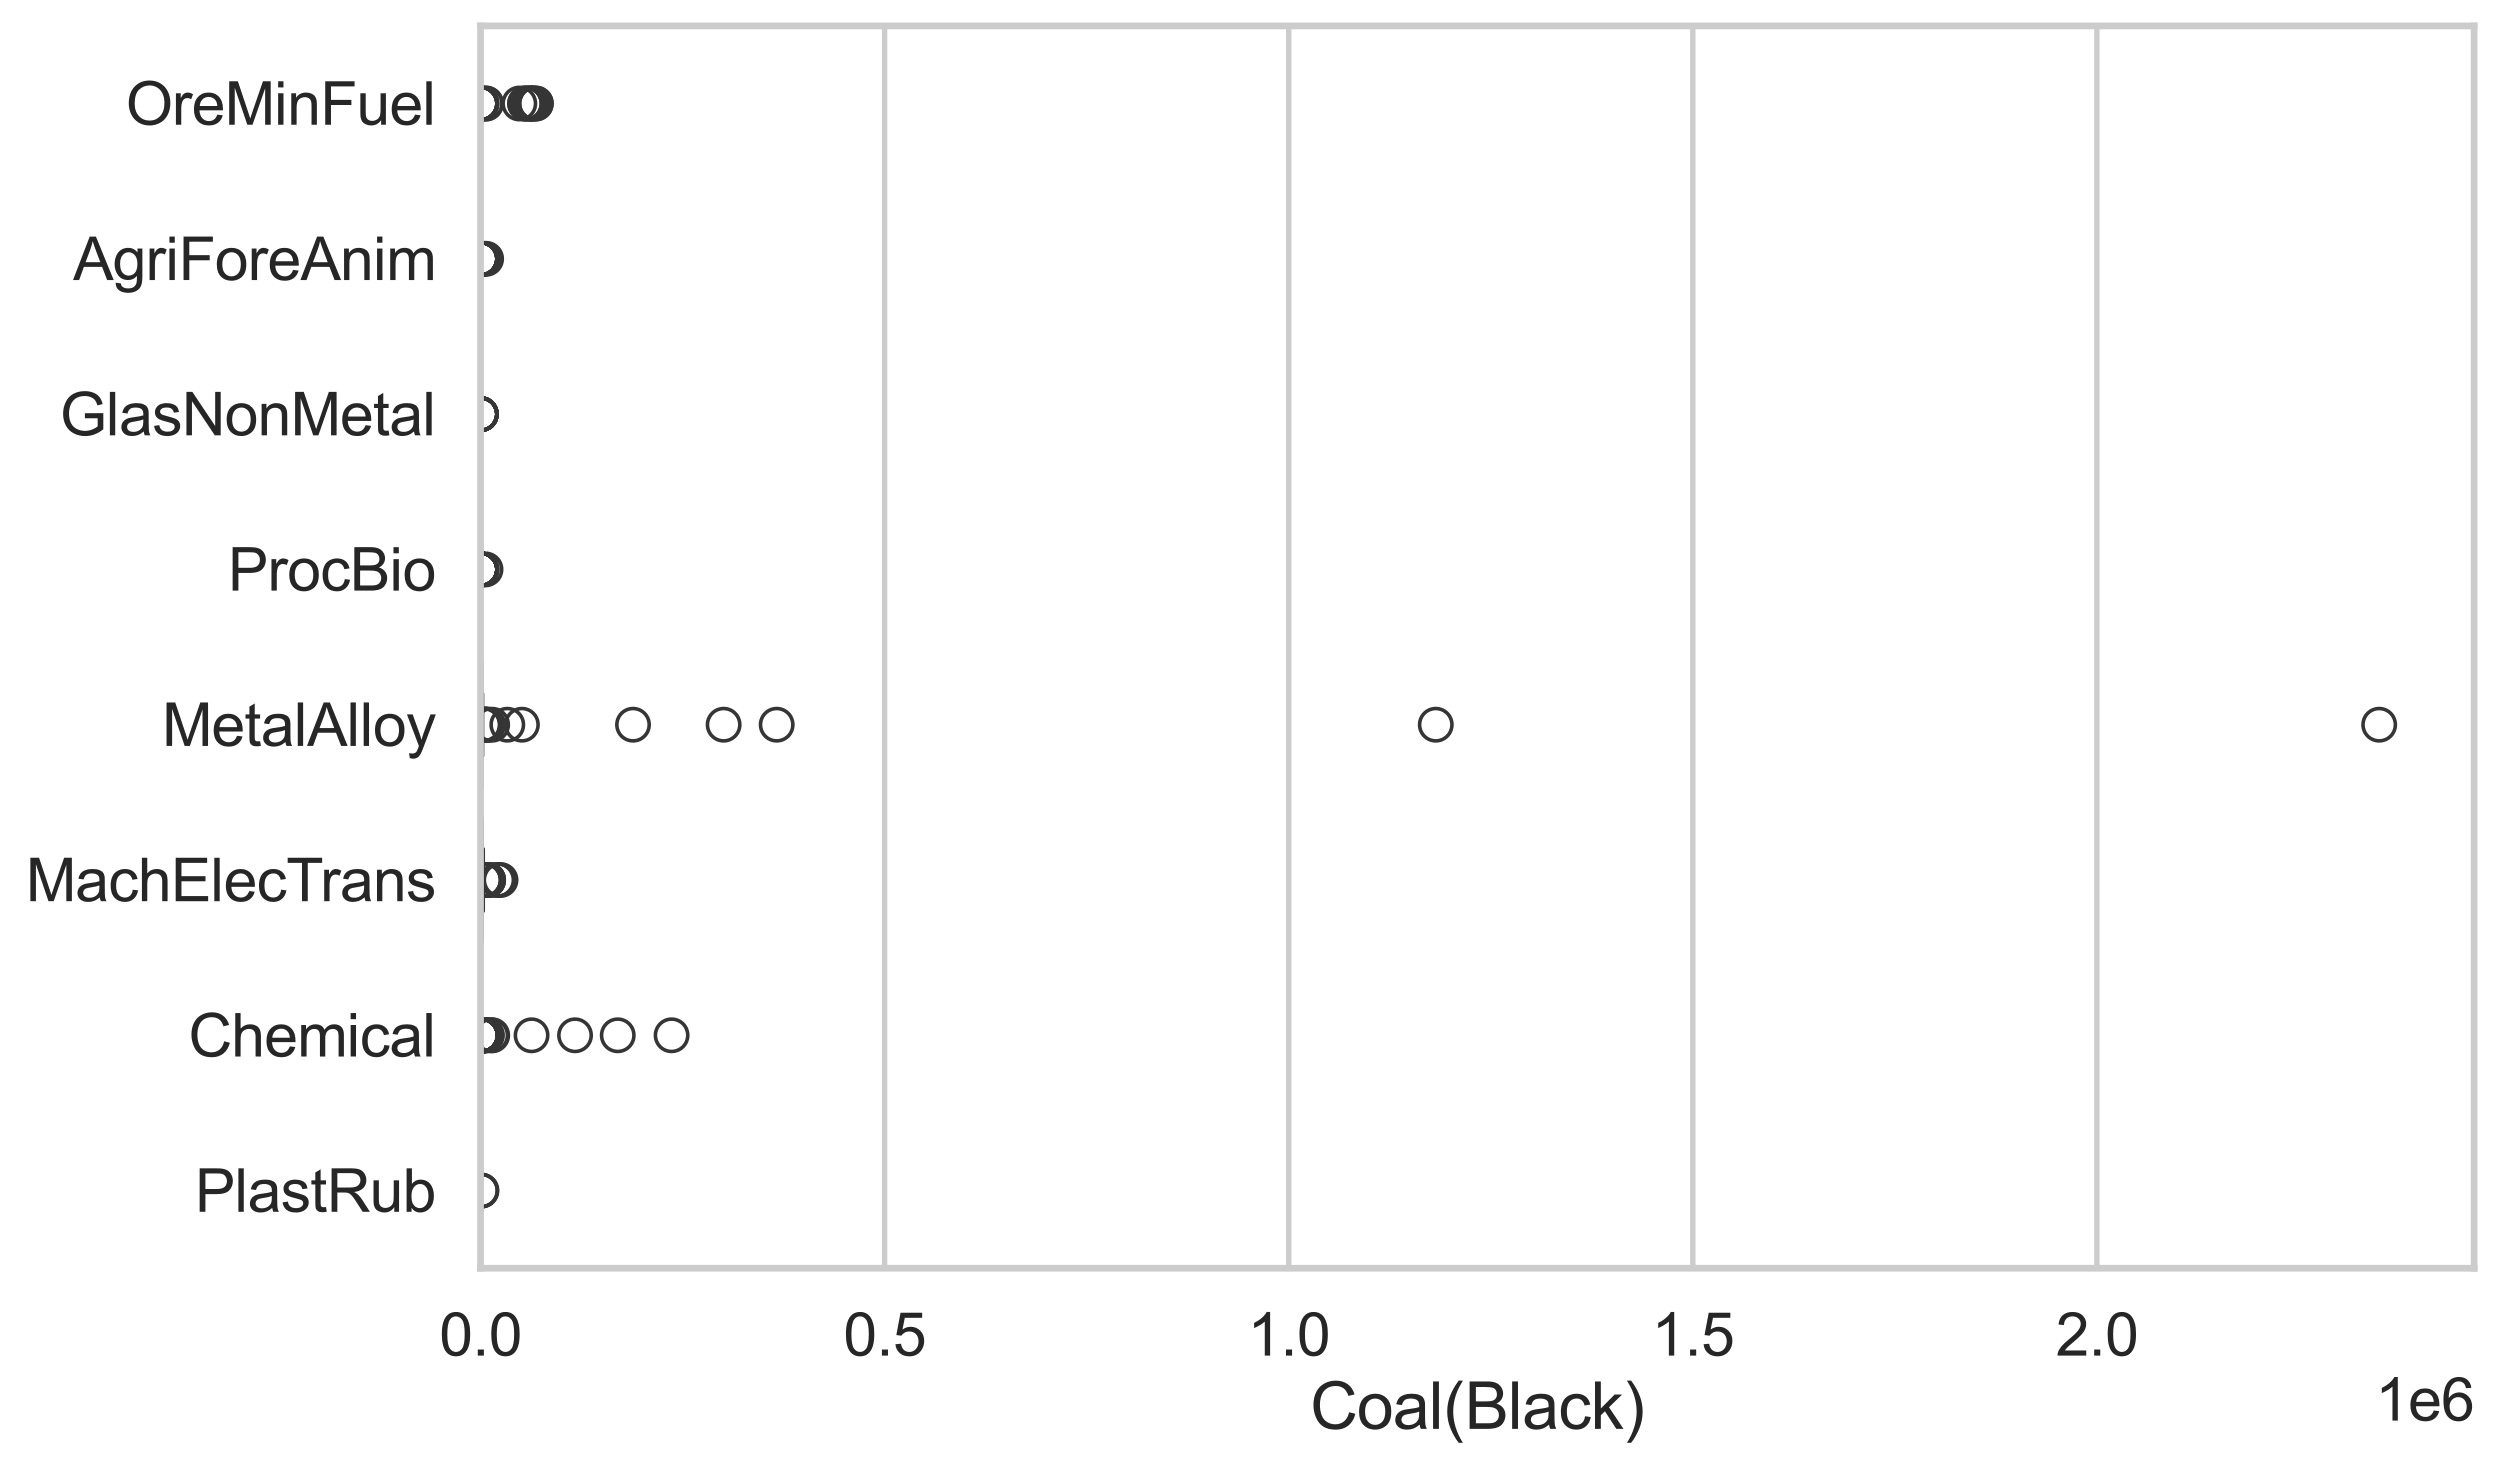 <?xml version="1.0" encoding="utf-8" standalone="no"?>
<!DOCTYPE svg PUBLIC "-//W3C//DTD SVG 1.1//EN"
  "http://www.w3.org/Graphics/SVG/1.1/DTD/svg11.dtd">
<svg xmlns:xlink="http://www.w3.org/1999/xlink" width="695.577pt" height="408.542pt" viewBox="0 0 695.577 408.542" xmlns="http://www.w3.org/2000/svg" version="1.1">
 <defs>
  <style type="text/css">*{stroke-linejoin: round; stroke-linecap: butt}</style>
 </defs>
 <g id="figure_1">
  <g id="patch_1">
   <path d="M 0 408.542 
L 695.577 408.542 
L 695.577 0 
L 0 0 
z
" style="fill: #ffffff"/>
  </g>
  <g id="axes_1">
   <g id="patch_2">
    <path d="M 133.697 352.86 
L 688.377 352.86 
L 688.377 7.2 
L 133.697 7.2 
z
" style="fill: #ffffff"/>
   </g>
   <g id="matplotlib.axis_1">
    <g id="xtick_1">
     <g id="line2d_1">
      <path d="M 133.697 352.86 
L 133.697 7.2 
" clip-path="url(#p36fa8f9d4a)" style="fill: none; stroke: #cccccc; stroke-width: 1.5; stroke-linecap: round"/>
     </g>
     <g id="text_1">
      <!-- 0.0 -->
      <g style="fill: #262626" transform="translate(122.229 377.17) scale(0.165 -0.165)">
       <defs>
        <path id="ArialMT-30" d="M 266 2259 
Q 266 3072 433 3567 
Q 600 4063 929 4331 
Q 1259 4600 1759 4600 
Q 2128 4600 2406 4451 
Q 2684 4303 2865 4023 
Q 3047 3744 3150 3342 
Q 3253 2941 3253 2259 
Q 3253 1453 3087 958 
Q 2922 463 2592 192 
Q 2263 -78 1759 -78 
Q 1097 -78 719 397 
Q 266 969 266 2259 
z
M 844 2259 
Q 844 1131 1108 757 
Q 1372 384 1759 384 
Q 2147 384 2411 759 
Q 2675 1134 2675 2259 
Q 2675 3391 2411 3762 
Q 2147 4134 1753 4134 
Q 1366 4134 1134 3806 
Q 844 3388 844 2259 
z
" transform="scale(0.016)"/>
        <path id="ArialMT-2e" d="M 581 0 
L 581 641 
L 1222 641 
L 1222 0 
L 581 0 
z
" transform="scale(0.016)"/>
       </defs>
       <use xlink:href="#ArialMT-30"/>
       <use xlink:href="#ArialMT-2e" transform="translate(55.615 0)"/>
       <use xlink:href="#ArialMT-30" transform="translate(83.398 0)"/>
      </g>
     </g>
    </g>
    <g id="xtick_2">
     <g id="line2d_2">
      <path d="M 246.128 352.86 
L 246.128 7.2 
" clip-path="url(#p36fa8f9d4a)" style="fill: none; stroke: #cccccc; stroke-width: 1.5; stroke-linecap: round"/>
     </g>
     <g id="text_2">
      <!-- 0.5 -->
      <g style="fill: #262626" transform="translate(234.661 377.17) scale(0.165 -0.165)">
       <defs>
        <path id="ArialMT-35" d="M 266 1200 
L 856 1250 
Q 922 819 1161 601 
Q 1400 384 1738 384 
Q 2144 384 2425 690 
Q 2706 997 2706 1503 
Q 2706 1984 2436 2262 
Q 2166 2541 1728 2541 
Q 1456 2541 1237 2417 
Q 1019 2294 894 2097 
L 366 2166 
L 809 4519 
L 3088 4519 
L 3088 3981 
L 1259 3981 
L 1013 2750 
Q 1425 3038 1878 3038 
Q 2478 3038 2890 2622 
Q 3303 2206 3303 1553 
Q 3303 931 2941 478 
Q 2500 -78 1738 -78 
Q 1113 -78 717 272 
Q 322 622 266 1200 
z
" transform="scale(0.016)"/>
       </defs>
       <use xlink:href="#ArialMT-30"/>
       <use xlink:href="#ArialMT-2e" transform="translate(55.615 0)"/>
       <use xlink:href="#ArialMT-35" transform="translate(83.398 0)"/>
      </g>
     </g>
    </g>
    <g id="xtick_3">
     <g id="line2d_3">
      <path d="M 358.56 352.86 
L 358.56 7.2 
" clip-path="url(#p36fa8f9d4a)" style="fill: none; stroke: #cccccc; stroke-width: 1.5; stroke-linecap: round"/>
     </g>
     <g id="text_3">
      <!-- 1.0 -->
      <g style="fill: #262626" transform="translate(347.092 377.17) scale(0.165 -0.165)">
       <defs>
        <path id="ArialMT-31" d="M 2384 0 
L 1822 0 
L 1822 3584 
Q 1619 3391 1289 3197 
Q 959 3003 697 2906 
L 697 3450 
Q 1169 3672 1522 3987 
Q 1875 4303 2022 4600 
L 2384 4600 
L 2384 0 
z
" transform="scale(0.016)"/>
       </defs>
       <use xlink:href="#ArialMT-31"/>
       <use xlink:href="#ArialMT-2e" transform="translate(55.615 0)"/>
       <use xlink:href="#ArialMT-30" transform="translate(83.398 0)"/>
      </g>
     </g>
    </g>
    <g id="xtick_4">
     <g id="line2d_4">
      <path d="M 470.991 352.86 
L 470.991 7.2 
" clip-path="url(#p36fa8f9d4a)" style="fill: none; stroke: #cccccc; stroke-width: 1.5; stroke-linecap: round"/>
     </g>
     <g id="text_4">
      <!-- 1.5 -->
      <g style="fill: #262626" transform="translate(459.524 377.17) scale(0.165 -0.165)">
       <use xlink:href="#ArialMT-31"/>
       <use xlink:href="#ArialMT-2e" transform="translate(55.615 0)"/>
       <use xlink:href="#ArialMT-35" transform="translate(83.398 0)"/>
      </g>
     </g>
    </g>
    <g id="xtick_5">
     <g id="line2d_5">
      <path d="M 583.423 352.86 
L 583.423 7.2 
" clip-path="url(#p36fa8f9d4a)" style="fill: none; stroke: #cccccc; stroke-width: 1.5; stroke-linecap: round"/>
     </g>
     <g id="text_5">
      <!-- 2.0 -->
      <g style="fill: #262626" transform="translate(571.955 377.17) scale(0.165 -0.165)">
       <defs>
        <path id="ArialMT-32" d="M 3222 541 
L 3222 0 
L 194 0 
Q 188 203 259 391 
Q 375 700 629 1000 
Q 884 1300 1366 1694 
Q 2113 2306 2375 2664 
Q 2638 3022 2638 3341 
Q 2638 3675 2398 3904 
Q 2159 4134 1775 4134 
Q 1369 4134 1125 3890 
Q 881 3647 878 3216 
L 300 3275 
Q 359 3922 746 4261 
Q 1134 4600 1788 4600 
Q 2447 4600 2831 4234 
Q 3216 3869 3216 3328 
Q 3216 3053 3103 2787 
Q 2991 2522 2730 2228 
Q 2469 1934 1863 1422 
Q 1356 997 1212 845 
Q 1069 694 975 541 
L 3222 541 
z
" transform="scale(0.016)"/>
       </defs>
       <use xlink:href="#ArialMT-32"/>
       <use xlink:href="#ArialMT-2e" transform="translate(55.615 0)"/>
       <use xlink:href="#ArialMT-30" transform="translate(83.398 0)"/>
      </g>
     </g>
    </g>
    <g id="text_6">
     <!-- Coal(Black) -->
     <g style="fill: #262626" transform="translate(364.527 397.553) scale(0.18 -0.18)">
      <defs>
       <path id="ArialMT-43" d="M 3763 1606 
L 4369 1453 
Q 4178 706 3683 314 
Q 3188 -78 2472 -78 
Q 1731 -78 1267 223 
Q 803 525 561 1097 
Q 319 1669 319 2325 
Q 319 3041 592 3573 
Q 866 4106 1370 4382 
Q 1875 4659 2481 4659 
Q 3169 4659 3637 4309 
Q 4106 3959 4291 3325 
L 3694 3184 
Q 3534 3684 3231 3912 
Q 2928 4141 2469 4141 
Q 1941 4141 1586 3887 
Q 1231 3634 1087 3207 
Q 944 2781 944 2328 
Q 944 1744 1114 1308 
Q 1284 872 1643 656 
Q 2003 441 2422 441 
Q 2931 441 3284 734 
Q 3638 1028 3763 1606 
z
" transform="scale(0.016)"/>
       <path id="ArialMT-6f" d="M 213 1659 
Q 213 2581 725 3025 
Q 1153 3394 1769 3394 
Q 2453 3394 2887 2945 
Q 3322 2497 3322 1706 
Q 3322 1066 3130 698 
Q 2938 331 2570 128 
Q 2203 -75 1769 -75 
Q 1072 -75 642 372 
Q 213 819 213 1659 
z
M 791 1659 
Q 791 1022 1069 705 
Q 1347 388 1769 388 
Q 2188 388 2466 706 
Q 2744 1025 2744 1678 
Q 2744 2294 2464 2611 
Q 2184 2928 1769 2928 
Q 1347 2928 1069 2612 
Q 791 2297 791 1659 
z
" transform="scale(0.016)"/>
       <path id="ArialMT-61" d="M 2588 409 
Q 2275 144 1986 34 
Q 1697 -75 1366 -75 
Q 819 -75 525 192 
Q 231 459 231 875 
Q 231 1119 342 1320 
Q 453 1522 633 1644 
Q 813 1766 1038 1828 
Q 1203 1872 1538 1913 
Q 2219 1994 2541 2106 
Q 2544 2222 2544 2253 
Q 2544 2597 2384 2738 
Q 2169 2928 1744 2928 
Q 1347 2928 1158 2789 
Q 969 2650 878 2297 
L 328 2372 
Q 403 2725 575 2942 
Q 747 3159 1072 3276 
Q 1397 3394 1825 3394 
Q 2250 3394 2515 3294 
Q 2781 3194 2906 3042 
Q 3031 2891 3081 2659 
Q 3109 2516 3109 2141 
L 3109 1391 
Q 3109 606 3145 398 
Q 3181 191 3288 0 
L 2700 0 
Q 2613 175 2588 409 
z
M 2541 1666 
Q 2234 1541 1622 1453 
Q 1275 1403 1131 1340 
Q 988 1278 909 1158 
Q 831 1038 831 891 
Q 831 666 1001 516 
Q 1172 366 1500 366 
Q 1825 366 2078 508 
Q 2331 650 2450 897 
Q 2541 1088 2541 1459 
L 2541 1666 
z
" transform="scale(0.016)"/>
       <path id="ArialMT-6c" d="M 409 0 
L 409 4581 
L 972 4581 
L 972 0 
L 409 0 
z
" transform="scale(0.016)"/>
       <path id="ArialMT-28" d="M 1497 -1347 
Q 1031 -759 709 28 
Q 388 816 388 1659 
Q 388 2403 628 3084 
Q 909 3875 1497 4659 
L 1900 4659 
Q 1522 4009 1400 3731 
Q 1209 3300 1100 2831 
Q 966 2247 966 1656 
Q 966 153 1900 -1347 
L 1497 -1347 
z
" transform="scale(0.016)"/>
       <path id="ArialMT-42" d="M 469 0 
L 469 4581 
L 2188 4581 
Q 2713 4581 3030 4442 
Q 3347 4303 3526 4014 
Q 3706 3725 3706 3409 
Q 3706 3116 3547 2856 
Q 3388 2597 3066 2438 
Q 3481 2316 3704 2022 
Q 3928 1728 3928 1328 
Q 3928 1006 3792 729 
Q 3656 453 3456 303 
Q 3256 153 2954 76 
Q 2653 0 2216 0 
L 469 0 
z
M 1075 2656 
L 2066 2656 
Q 2469 2656 2644 2709 
Q 2875 2778 2992 2937 
Q 3109 3097 3109 3338 
Q 3109 3566 3000 3739 
Q 2891 3913 2687 3977 
Q 2484 4041 1991 4041 
L 1075 4041 
L 1075 2656 
z
M 1075 541 
L 2216 541 
Q 2509 541 2628 563 
Q 2838 600 2978 687 
Q 3119 775 3209 942 
Q 3300 1109 3300 1328 
Q 3300 1584 3169 1773 
Q 3038 1963 2805 2039 
Q 2572 2116 2134 2116 
L 1075 2116 
L 1075 541 
z
" transform="scale(0.016)"/>
       <path id="ArialMT-63" d="M 2588 1216 
L 3141 1144 
Q 3050 572 2676 248 
Q 2303 -75 1759 -75 
Q 1078 -75 664 370 
Q 250 816 250 1647 
Q 250 2184 428 2587 
Q 606 2991 970 3192 
Q 1334 3394 1763 3394 
Q 2303 3394 2647 3120 
Q 2991 2847 3088 2344 
L 2541 2259 
Q 2463 2594 2264 2762 
Q 2066 2931 1784 2931 
Q 1359 2931 1093 2626 
Q 828 2322 828 1663 
Q 828 994 1084 691 
Q 1341 388 1753 388 
Q 2084 388 2306 591 
Q 2528 794 2588 1216 
z
" transform="scale(0.016)"/>
       <path id="ArialMT-6b" d="M 425 0 
L 425 4581 
L 988 4581 
L 988 1969 
L 2319 3319 
L 3047 3319 
L 1778 2088 
L 3175 0 
L 2481 0 
L 1384 1697 
L 988 1316 
L 988 0 
L 425 0 
z
" transform="scale(0.016)"/>
       <path id="ArialMT-29" d="M 791 -1347 
L 388 -1347 
Q 1322 153 1322 1656 
Q 1322 2244 1188 2822 
Q 1081 3291 891 3722 
Q 769 4003 388 4659 
L 791 4659 
Q 1378 3875 1659 3084 
Q 1900 2403 1900 1659 
Q 1900 816 1576 28 
Q 1253 -759 791 -1347 
z
" transform="scale(0.016)"/>
      </defs>
      <use xlink:href="#ArialMT-43"/>
      <use xlink:href="#ArialMT-6f" transform="translate(72.217 0)"/>
      <use xlink:href="#ArialMT-61" transform="translate(127.832 0)"/>
      <use xlink:href="#ArialMT-6c" transform="translate(183.447 0)"/>
      <use xlink:href="#ArialMT-28" transform="translate(205.664 0)"/>
      <use xlink:href="#ArialMT-42" transform="translate(238.965 0)"/>
      <use xlink:href="#ArialMT-6c" transform="translate(305.664 0)"/>
      <use xlink:href="#ArialMT-61" transform="translate(327.881 0)"/>
      <use xlink:href="#ArialMT-63" transform="translate(383.496 0)"/>
      <use xlink:href="#ArialMT-6b" transform="translate(433.496 0)"/>
      <use xlink:href="#ArialMT-29" transform="translate(483.496 0)"/>
     </g>
    </g>
    <g id="text_7">
     <!-- 1e6 -->
     <g style="fill: #262626" transform="translate(660.85 395.26) scale(0.165 -0.165)">
      <defs>
       <path id="ArialMT-65" d="M 2694 1069 
L 3275 997 
Q 3138 488 2766 206 
Q 2394 -75 1816 -75 
Q 1088 -75 661 373 
Q 234 822 234 1631 
Q 234 2469 665 2931 
Q 1097 3394 1784 3394 
Q 2450 3394 2872 2941 
Q 3294 2488 3294 1666 
Q 3294 1616 3291 1516 
L 816 1516 
Q 847 969 1125 678 
Q 1403 388 1819 388 
Q 2128 388 2347 550 
Q 2566 713 2694 1069 
z
M 847 1978 
L 2700 1978 
Q 2663 2397 2488 2606 
Q 2219 2931 1791 2931 
Q 1403 2931 1139 2672 
Q 875 2413 847 1978 
z
" transform="scale(0.016)"/>
       <path id="ArialMT-36" d="M 3184 3459 
L 2625 3416 
Q 2550 3747 2413 3897 
Q 2184 4138 1850 4138 
Q 1581 4138 1378 3988 
Q 1113 3794 959 3422 
Q 806 3050 800 2363 
Q 1003 2672 1297 2822 
Q 1591 2972 1913 2972 
Q 2475 2972 2870 2558 
Q 3266 2144 3266 1488 
Q 3266 1056 3080 686 
Q 2894 316 2569 119 
Q 2244 -78 1831 -78 
Q 1128 -78 684 439 
Q 241 956 241 2144 
Q 241 3472 731 4075 
Q 1159 4600 1884 4600 
Q 2425 4600 2770 4297 
Q 3116 3994 3184 3459 
z
M 888 1484 
Q 888 1194 1011 928 
Q 1134 663 1356 523 
Q 1578 384 1822 384 
Q 2178 384 2434 671 
Q 2691 959 2691 1453 
Q 2691 1928 2437 2201 
Q 2184 2475 1800 2475 
Q 1419 2475 1153 2201 
Q 888 1928 888 1484 
z
" transform="scale(0.016)"/>
      </defs>
      <use xlink:href="#ArialMT-31"/>
      <use xlink:href="#ArialMT-65" transform="translate(55.615 0)"/>
      <use xlink:href="#ArialMT-36" transform="translate(111.23 0)"/>
     </g>
    </g>
   </g>
   <g id="matplotlib.axis_2">
    <g id="ytick_1">
     <g id="text_8">
      <!-- OreMinFuel -->
      <g style="fill: #262626" transform="translate(35.013 34.709) scale(0.165 -0.165)">
       <defs>
        <path id="ArialMT-4f" d="M 309 2231 
Q 309 3372 921 4017 
Q 1534 4663 2503 4663 
Q 3138 4663 3647 4359 
Q 4156 4056 4423 3514 
Q 4691 2972 4691 2284 
Q 4691 1588 4409 1038 
Q 4128 488 3612 205 
Q 3097 -78 2500 -78 
Q 1853 -78 1343 234 
Q 834 547 571 1087 
Q 309 1628 309 2231 
z
M 934 2222 
Q 934 1394 1379 917 
Q 1825 441 2497 441 
Q 3181 441 3623 922 
Q 4066 1403 4066 2288 
Q 4066 2847 3877 3264 
Q 3688 3681 3323 3911 
Q 2959 4141 2506 4141 
Q 1863 4141 1398 3698 
Q 934 3256 934 2222 
z
" transform="scale(0.016)"/>
        <path id="ArialMT-72" d="M 416 0 
L 416 3319 
L 922 3319 
L 922 2816 
Q 1116 3169 1280 3281 
Q 1444 3394 1641 3394 
Q 1925 3394 2219 3213 
L 2025 2691 
Q 1819 2813 1613 2813 
Q 1428 2813 1281 2702 
Q 1134 2591 1072 2394 
Q 978 2094 978 1738 
L 978 0 
L 416 0 
z
" transform="scale(0.016)"/>
        <path id="ArialMT-4d" d="M 475 0 
L 475 4581 
L 1388 4581 
L 2472 1338 
Q 2622 884 2691 659 
Q 2769 909 2934 1394 
L 4031 4581 
L 4847 4581 
L 4847 0 
L 4263 0 
L 4263 3834 
L 2931 0 
L 2384 0 
L 1059 3900 
L 1059 0 
L 475 0 
z
" transform="scale(0.016)"/>
        <path id="ArialMT-69" d="M 425 3934 
L 425 4581 
L 988 4581 
L 988 3934 
L 425 3934 
z
M 425 0 
L 425 3319 
L 988 3319 
L 988 0 
L 425 0 
z
" transform="scale(0.016)"/>
        <path id="ArialMT-6e" d="M 422 0 
L 422 3319 
L 928 3319 
L 928 2847 
Q 1294 3394 1984 3394 
Q 2284 3394 2536 3286 
Q 2788 3178 2913 3003 
Q 3038 2828 3088 2588 
Q 3119 2431 3119 2041 
L 3119 0 
L 2556 0 
L 2556 2019 
Q 2556 2363 2490 2533 
Q 2425 2703 2258 2804 
Q 2091 2906 1866 2906 
Q 1506 2906 1245 2678 
Q 984 2450 984 1813 
L 984 0 
L 422 0 
z
" transform="scale(0.016)"/>
        <path id="ArialMT-46" d="M 525 0 
L 525 4581 
L 3616 4581 
L 3616 4041 
L 1131 4041 
L 1131 2622 
L 3281 2622 
L 3281 2081 
L 1131 2081 
L 1131 0 
L 525 0 
z
" transform="scale(0.016)"/>
        <path id="ArialMT-75" d="M 2597 0 
L 2597 488 
Q 2209 -75 1544 -75 
Q 1250 -75 995 37 
Q 741 150 617 320 
Q 494 491 444 738 
Q 409 903 409 1263 
L 409 3319 
L 972 3319 
L 972 1478 
Q 972 1038 1006 884 
Q 1059 663 1231 536 
Q 1403 409 1656 409 
Q 1909 409 2131 539 
Q 2353 669 2445 892 
Q 2538 1116 2538 1541 
L 2538 3319 
L 3100 3319 
L 3100 0 
L 2597 0 
z
" transform="scale(0.016)"/>
       </defs>
       <use xlink:href="#ArialMT-4f"/>
       <use xlink:href="#ArialMT-72" transform="translate(77.783 0)"/>
       <use xlink:href="#ArialMT-65" transform="translate(111.084 0)"/>
       <use xlink:href="#ArialMT-4d" transform="translate(166.699 0)"/>
       <use xlink:href="#ArialMT-69" transform="translate(250 0)"/>
       <use xlink:href="#ArialMT-6e" transform="translate(272.217 0)"/>
       <use xlink:href="#ArialMT-46" transform="translate(327.832 0)"/>
       <use xlink:href="#ArialMT-75" transform="translate(388.916 0)"/>
       <use xlink:href="#ArialMT-65" transform="translate(444.531 0)"/>
       <use xlink:href="#ArialMT-6c" transform="translate(500.146 0)"/>
      </g>
     </g>
    </g>
    <g id="ytick_2">
     <g id="text_9">
      <!-- AgriForeAnim -->
      <g style="fill: #262626" transform="translate(20.341 77.916) scale(0.165 -0.165)">
       <defs>
        <path id="ArialMT-41" d="M -9 0 
L 1750 4581 
L 2403 4581 
L 4278 0 
L 3588 0 
L 3053 1388 
L 1138 1388 
L 634 0 
L -9 0 
z
M 1313 1881 
L 2866 1881 
L 2388 3150 
Q 2169 3728 2063 4100 
Q 1975 3659 1816 3225 
L 1313 1881 
z
" transform="scale(0.016)"/>
        <path id="ArialMT-67" d="M 319 -275 
L 866 -356 
Q 900 -609 1056 -725 
Q 1266 -881 1628 -881 
Q 2019 -881 2231 -725 
Q 2444 -569 2519 -288 
Q 2563 -116 2559 434 
Q 2191 0 1641 0 
Q 956 0 581 494 
Q 206 988 206 1678 
Q 206 2153 378 2554 
Q 550 2956 876 3175 
Q 1203 3394 1644 3394 
Q 2231 3394 2613 2919 
L 2613 3319 
L 3131 3319 
L 3131 450 
Q 3131 -325 2973 -648 
Q 2816 -972 2473 -1159 
Q 2131 -1347 1631 -1347 
Q 1038 -1347 672 -1080 
Q 306 -813 319 -275 
z
M 784 1719 
Q 784 1066 1043 766 
Q 1303 466 1694 466 
Q 2081 466 2343 764 
Q 2606 1063 2606 1700 
Q 2606 2309 2336 2618 
Q 2066 2928 1684 2928 
Q 1309 2928 1046 2623 
Q 784 2319 784 1719 
z
" transform="scale(0.016)"/>
        <path id="ArialMT-6d" d="M 422 0 
L 422 3319 
L 925 3319 
L 925 2853 
Q 1081 3097 1340 3245 
Q 1600 3394 1931 3394 
Q 2300 3394 2536 3241 
Q 2772 3088 2869 2813 
Q 3263 3394 3894 3394 
Q 4388 3394 4653 3120 
Q 4919 2847 4919 2278 
L 4919 0 
L 4359 0 
L 4359 2091 
Q 4359 2428 4304 2576 
Q 4250 2725 4106 2815 
Q 3963 2906 3769 2906 
Q 3419 2906 3187 2673 
Q 2956 2441 2956 1928 
L 2956 0 
L 2394 0 
L 2394 2156 
Q 2394 2531 2256 2718 
Q 2119 2906 1806 2906 
Q 1569 2906 1367 2781 
Q 1166 2656 1075 2415 
Q 984 2175 984 1722 
L 984 0 
L 422 0 
z
" transform="scale(0.016)"/>
       </defs>
       <use xlink:href="#ArialMT-41"/>
       <use xlink:href="#ArialMT-67" transform="translate(66.699 0)"/>
       <use xlink:href="#ArialMT-72" transform="translate(122.314 0)"/>
       <use xlink:href="#ArialMT-69" transform="translate(155.615 0)"/>
       <use xlink:href="#ArialMT-46" transform="translate(177.832 0)"/>
       <use xlink:href="#ArialMT-6f" transform="translate(238.916 0)"/>
       <use xlink:href="#ArialMT-72" transform="translate(294.531 0)"/>
       <use xlink:href="#ArialMT-65" transform="translate(327.832 0)"/>
       <use xlink:href="#ArialMT-41" transform="translate(383.447 0)"/>
       <use xlink:href="#ArialMT-6e" transform="translate(450.146 0)"/>
       <use xlink:href="#ArialMT-69" transform="translate(505.762 0)"/>
       <use xlink:href="#ArialMT-6d" transform="translate(527.979 0)"/>
      </g>
     </g>
    </g>
    <g id="ytick_3">
     <g id="text_10">
      <!-- GlasNonMetal -->
      <g style="fill: #262626" transform="translate(16.659 121.124) scale(0.165 -0.165)">
       <defs>
        <path id="ArialMT-47" d="M 2638 1797 
L 2638 2334 
L 4578 2338 
L 4578 638 
Q 4131 281 3656 101 
Q 3181 -78 2681 -78 
Q 2006 -78 1454 211 
Q 903 500 622 1047 
Q 341 1594 341 2269 
Q 341 2938 620 3517 
Q 900 4097 1425 4378 
Q 1950 4659 2634 4659 
Q 3131 4659 3532 4498 
Q 3934 4338 4162 4050 
Q 4391 3763 4509 3300 
L 3963 3150 
Q 3859 3500 3706 3700 
Q 3553 3900 3268 4020 
Q 2984 4141 2638 4141 
Q 2222 4141 1919 4014 
Q 1616 3888 1430 3681 
Q 1244 3475 1141 3228 
Q 966 2803 966 2306 
Q 966 1694 1177 1281 
Q 1388 869 1791 669 
Q 2194 469 2647 469 
Q 3041 469 3416 620 
Q 3791 772 3984 944 
L 3984 1797 
L 2638 1797 
z
" transform="scale(0.016)"/>
        <path id="ArialMT-73" d="M 197 991 
L 753 1078 
Q 800 744 1014 566 
Q 1228 388 1613 388 
Q 2000 388 2187 545 
Q 2375 703 2375 916 
Q 2375 1106 2209 1216 
Q 2094 1291 1634 1406 
Q 1016 1563 777 1677 
Q 538 1791 414 1992 
Q 291 2194 291 2438 
Q 291 2659 392 2848 
Q 494 3038 669 3163 
Q 800 3259 1026 3326 
Q 1253 3394 1513 3394 
Q 1903 3394 2198 3281 
Q 2494 3169 2634 2976 
Q 2775 2784 2828 2463 
L 2278 2388 
Q 2241 2644 2061 2787 
Q 1881 2931 1553 2931 
Q 1166 2931 1000 2803 
Q 834 2675 834 2503 
Q 834 2394 903 2306 
Q 972 2216 1119 2156 
Q 1203 2125 1616 2013 
Q 2213 1853 2448 1751 
Q 2684 1650 2818 1456 
Q 2953 1263 2953 975 
Q 2953 694 2789 445 
Q 2625 197 2315 61 
Q 2006 -75 1616 -75 
Q 969 -75 630 194 
Q 291 463 197 991 
z
" transform="scale(0.016)"/>
        <path id="ArialMT-4e" d="M 488 0 
L 488 4581 
L 1109 4581 
L 3516 984 
L 3516 4581 
L 4097 4581 
L 4097 0 
L 3475 0 
L 1069 3600 
L 1069 0 
L 488 0 
z
" transform="scale(0.016)"/>
        <path id="ArialMT-74" d="M 1650 503 
L 1731 6 
Q 1494 -44 1306 -44 
Q 1000 -44 831 53 
Q 663 150 594 308 
Q 525 466 525 972 
L 525 2881 
L 113 2881 
L 113 3319 
L 525 3319 
L 525 4141 
L 1084 4478 
L 1084 3319 
L 1650 3319 
L 1650 2881 
L 1084 2881 
L 1084 941 
Q 1084 700 1114 631 
Q 1144 563 1211 522 
Q 1278 481 1403 481 
Q 1497 481 1650 503 
z
" transform="scale(0.016)"/>
       </defs>
       <use xlink:href="#ArialMT-47"/>
       <use xlink:href="#ArialMT-6c" transform="translate(77.783 0)"/>
       <use xlink:href="#ArialMT-61" transform="translate(100 0)"/>
       <use xlink:href="#ArialMT-73" transform="translate(155.615 0)"/>
       <use xlink:href="#ArialMT-4e" transform="translate(205.615 0)"/>
       <use xlink:href="#ArialMT-6f" transform="translate(277.832 0)"/>
       <use xlink:href="#ArialMT-6e" transform="translate(333.447 0)"/>
       <use xlink:href="#ArialMT-4d" transform="translate(389.062 0)"/>
       <use xlink:href="#ArialMT-65" transform="translate(472.363 0)"/>
       <use xlink:href="#ArialMT-74" transform="translate(527.979 0)"/>
       <use xlink:href="#ArialMT-61" transform="translate(555.762 0)"/>
       <use xlink:href="#ArialMT-6c" transform="translate(611.377 0)"/>
      </g>
     </g>
    </g>
    <g id="ytick_4">
     <g id="text_11">
      <!-- ProcBio -->
      <g style="fill: #262626" transform="translate(63.424 164.331) scale(0.165 -0.165)">
       <defs>
        <path id="ArialMT-50" d="M 494 0 
L 494 4581 
L 2222 4581 
Q 2678 4581 2919 4538 
Q 3256 4481 3484 4323 
Q 3713 4166 3852 3881 
Q 3991 3597 3991 3256 
Q 3991 2672 3619 2267 
Q 3247 1863 2275 1863 
L 1100 1863 
L 1100 0 
L 494 0 
z
M 1100 2403 
L 2284 2403 
Q 2872 2403 3119 2622 
Q 3366 2841 3366 3238 
Q 3366 3525 3220 3729 
Q 3075 3934 2838 4000 
Q 2684 4041 2272 4041 
L 1100 4041 
L 1100 2403 
z
" transform="scale(0.016)"/>
       </defs>
       <use xlink:href="#ArialMT-50"/>
       <use xlink:href="#ArialMT-72" transform="translate(66.699 0)"/>
       <use xlink:href="#ArialMT-6f" transform="translate(100 0)"/>
       <use xlink:href="#ArialMT-63" transform="translate(155.615 0)"/>
       <use xlink:href="#ArialMT-42" transform="translate(205.615 0)"/>
       <use xlink:href="#ArialMT-69" transform="translate(272.314 0)"/>
       <use xlink:href="#ArialMT-6f" transform="translate(294.531 0)"/>
      </g>
     </g>
    </g>
    <g id="ytick_5">
     <g id="text_12">
      <!-- MetalAlloy -->
      <g style="fill: #262626" transform="translate(45.088 207.539) scale(0.165 -0.165)">
       <defs>
        <path id="ArialMT-79" d="M 397 -1278 
L 334 -750 
Q 519 -800 656 -800 
Q 844 -800 956 -737 
Q 1069 -675 1141 -563 
Q 1194 -478 1313 -144 
Q 1328 -97 1363 -6 
L 103 3319 
L 709 3319 
L 1400 1397 
Q 1534 1031 1641 628 
Q 1738 1016 1872 1384 
L 2581 3319 
L 3144 3319 
L 1881 -56 
Q 1678 -603 1566 -809 
Q 1416 -1088 1222 -1217 
Q 1028 -1347 759 -1347 
Q 597 -1347 397 -1278 
z
" transform="scale(0.016)"/>
       </defs>
       <use xlink:href="#ArialMT-4d"/>
       <use xlink:href="#ArialMT-65" transform="translate(83.301 0)"/>
       <use xlink:href="#ArialMT-74" transform="translate(138.916 0)"/>
       <use xlink:href="#ArialMT-61" transform="translate(166.699 0)"/>
       <use xlink:href="#ArialMT-6c" transform="translate(222.314 0)"/>
       <use xlink:href="#ArialMT-41" transform="translate(244.531 0)"/>
       <use xlink:href="#ArialMT-6c" transform="translate(311.23 0)"/>
       <use xlink:href="#ArialMT-6c" transform="translate(333.447 0)"/>
       <use xlink:href="#ArialMT-6f" transform="translate(355.664 0)"/>
       <use xlink:href="#ArialMT-79" transform="translate(411.279 0)"/>
      </g>
     </g>
    </g>
    <g id="ytick_6">
     <g id="text_13">
      <!-- MachElecTrans -->
      <g style="fill: #262626" transform="translate(7.2 250.746) scale(0.165 -0.165)">
       <defs>
        <path id="ArialMT-68" d="M 422 0 
L 422 4581 
L 984 4581 
L 984 2938 
Q 1378 3394 1978 3394 
Q 2347 3394 2619 3248 
Q 2891 3103 3008 2847 
Q 3125 2591 3125 2103 
L 3125 0 
L 2563 0 
L 2563 2103 
Q 2563 2525 2380 2717 
Q 2197 2909 1863 2909 
Q 1613 2909 1392 2779 
Q 1172 2650 1078 2428 
Q 984 2206 984 1816 
L 984 0 
L 422 0 
z
" transform="scale(0.016)"/>
        <path id="ArialMT-45" d="M 506 0 
L 506 4581 
L 3819 4581 
L 3819 4041 
L 1113 4041 
L 1113 2638 
L 3647 2638 
L 3647 2100 
L 1113 2100 
L 1113 541 
L 3925 541 
L 3925 0 
L 506 0 
z
" transform="scale(0.016)"/>
        <path id="ArialMT-54" d="M 1659 0 
L 1659 4041 
L 150 4041 
L 150 4581 
L 3781 4581 
L 3781 4041 
L 2266 4041 
L 2266 0 
L 1659 0 
z
" transform="scale(0.016)"/>
       </defs>
       <use xlink:href="#ArialMT-4d"/>
       <use xlink:href="#ArialMT-61" transform="translate(83.301 0)"/>
       <use xlink:href="#ArialMT-63" transform="translate(138.916 0)"/>
       <use xlink:href="#ArialMT-68" transform="translate(188.916 0)"/>
       <use xlink:href="#ArialMT-45" transform="translate(244.531 0)"/>
       <use xlink:href="#ArialMT-6c" transform="translate(311.23 0)"/>
       <use xlink:href="#ArialMT-65" transform="translate(333.447 0)"/>
       <use xlink:href="#ArialMT-63" transform="translate(389.062 0)"/>
       <use xlink:href="#ArialMT-54" transform="translate(439.062 0)"/>
       <use xlink:href="#ArialMT-72" transform="translate(496.396 0)"/>
       <use xlink:href="#ArialMT-61" transform="translate(529.697 0)"/>
       <use xlink:href="#ArialMT-6e" transform="translate(585.312 0)"/>
       <use xlink:href="#ArialMT-73" transform="translate(640.928 0)"/>
      </g>
     </g>
    </g>
    <g id="ytick_7">
     <g id="text_14">
      <!-- Chemical -->
      <g style="fill: #262626" transform="translate(52.428 293.954) scale(0.165 -0.165)">
       <use xlink:href="#ArialMT-43"/>
       <use xlink:href="#ArialMT-68" transform="translate(72.217 0)"/>
       <use xlink:href="#ArialMT-65" transform="translate(127.832 0)"/>
       <use xlink:href="#ArialMT-6d" transform="translate(183.447 0)"/>
       <use xlink:href="#ArialMT-69" transform="translate(266.748 0)"/>
       <use xlink:href="#ArialMT-63" transform="translate(288.965 0)"/>
       <use xlink:href="#ArialMT-61" transform="translate(338.965 0)"/>
       <use xlink:href="#ArialMT-6c" transform="translate(394.58 0)"/>
      </g>
     </g>
    </g>
    <g id="ytick_8">
     <g id="text_15">
      <!-- PlastRub -->
      <g style="fill: #262626" transform="translate(54.248 337.161) scale(0.165 -0.165)">
       <defs>
        <path id="ArialMT-52" d="M 503 0 
L 503 4581 
L 2534 4581 
Q 3147 4581 3465 4457 
Q 3784 4334 3975 4021 
Q 4166 3709 4166 3331 
Q 4166 2844 3850 2509 
Q 3534 2175 2875 2084 
Q 3116 1969 3241 1856 
Q 3506 1613 3744 1247 
L 4541 0 
L 3778 0 
L 3172 953 
Q 2906 1366 2734 1584 
Q 2563 1803 2427 1890 
Q 2291 1978 2150 2013 
Q 2047 2034 1813 2034 
L 1109 2034 
L 1109 0 
L 503 0 
z
M 1109 2559 
L 2413 2559 
Q 2828 2559 3062 2645 
Q 3297 2731 3419 2920 
Q 3541 3109 3541 3331 
Q 3541 3656 3305 3865 
Q 3069 4075 2559 4075 
L 1109 4075 
L 1109 2559 
z
" transform="scale(0.016)"/>
        <path id="ArialMT-62" d="M 941 0 
L 419 0 
L 419 4581 
L 981 4581 
L 981 2947 
Q 1338 3394 1891 3394 
Q 2197 3394 2470 3270 
Q 2744 3147 2920 2923 
Q 3097 2700 3197 2384 
Q 3297 2069 3297 1709 
Q 3297 856 2875 390 
Q 2453 -75 1863 -75 
Q 1275 -75 941 416 
L 941 0 
z
M 934 1684 
Q 934 1088 1097 822 
Q 1363 388 1816 388 
Q 2184 388 2453 708 
Q 2722 1028 2722 1663 
Q 2722 2313 2464 2622 
Q 2206 2931 1841 2931 
Q 1472 2931 1203 2611 
Q 934 2291 934 1684 
z
" transform="scale(0.016)"/>
       </defs>
       <use xlink:href="#ArialMT-50"/>
       <use xlink:href="#ArialMT-6c" transform="translate(66.699 0)"/>
       <use xlink:href="#ArialMT-61" transform="translate(88.916 0)"/>
       <use xlink:href="#ArialMT-73" transform="translate(144.531 0)"/>
       <use xlink:href="#ArialMT-74" transform="translate(194.531 0)"/>
       <use xlink:href="#ArialMT-52" transform="translate(222.314 0)"/>
       <use xlink:href="#ArialMT-75" transform="translate(294.531 0)"/>
       <use xlink:href="#ArialMT-62" transform="translate(350.146 0)"/>
      </g>
     </g>
    </g>
   </g>
   <g id="patch_3">
    <path d="M 133.697 11.521 
L 133.697 46.087 
L 133.704 46.087 
L 133.704 11.521 
L 133.697 11.521 
z
" clip-path="url(#p36fa8f9d4a)" style="fill: #ca74db; stroke: #353535; stroke-linejoin: miter"/>
   </g>
   <g id="line2d_6">
    <path d="M 133.697 28.804 
L 133.697 28.804 
" clip-path="url(#p36fa8f9d4a)" style="fill: none; stroke: #353535"/>
   </g>
   <g id="line2d_7">
    <path d="M 133.704 28.804 
L 133.713 28.804 
" clip-path="url(#p36fa8f9d4a)" style="fill: none; stroke: #353535"/>
   </g>
   <g id="line2d_8">
    <path d="M 133.697 20.162 
L 133.697 37.445 
" clip-path="url(#p36fa8f9d4a)" style="fill: none; stroke: #353535; stroke-linecap: round"/>
   </g>
   <g id="line2d_9">
    <path d="M 133.713 20.162 
L 133.713 37.445 
" clip-path="url(#p36fa8f9d4a)" style="fill: none; stroke: #353535; stroke-linecap: round"/>
   </g>
   <g id="line2d_10">
    <defs>
     <path id="m88a92c3cfd" d="M 0 4.5 
C 1.193 4.5 2.338 4.026 3.182 3.182 
C 4.026 2.338 4.5 1.193 4.5 0 
C 4.5 -1.193 4.026 -2.338 3.182 -3.182 
C 2.338 -4.026 1.193 -4.5 0 -4.5 
C -1.193 -4.5 -2.338 -4.026 -3.182 -3.182 
C -4.026 -2.338 -4.5 -1.193 -4.5 0 
C -4.5 1.193 -4.026 2.338 -3.182 3.182 
C -2.338 4.026 -1.193 4.5 0 4.5 
z
" style="stroke: #353535"/>
    </defs>
    <g clip-path="url(#p36fa8f9d4a)">
     <use xlink:href="#m88a92c3cfd" x="147.901" y="28.804" style="fill-opacity: 0; stroke: #353535"/>
     <use xlink:href="#m88a92c3cfd" x="146.096" y="28.804" style="fill-opacity: 0; stroke: #353535"/>
     <use xlink:href="#m88a92c3cfd" x="134.041" y="28.804" style="fill-opacity: 0; stroke: #353535"/>
     <use xlink:href="#m88a92c3cfd" x="133.728" y="28.804" style="fill-opacity: 0; stroke: #353535"/>
     <use xlink:href="#m88a92c3cfd" x="133.774" y="28.804" style="fill-opacity: 0; stroke: #353535"/>
     <use xlink:href="#m88a92c3cfd" x="133.85" y="28.804" style="fill-opacity: 0; stroke: #353535"/>
     <use xlink:href="#m88a92c3cfd" x="133.763" y="28.804" style="fill-opacity: 0; stroke: #353535"/>
     <use xlink:href="#m88a92c3cfd" x="133.785" y="28.804" style="fill-opacity: 0; stroke: #353535"/>
     <use xlink:href="#m88a92c3cfd" x="149.079" y="28.804" style="fill-opacity: 0; stroke: #353535"/>
     <use xlink:href="#m88a92c3cfd" x="133.728" y="28.804" style="fill-opacity: 0; stroke: #353535"/>
     <use xlink:href="#m88a92c3cfd" x="148.223" y="28.804" style="fill-opacity: 0; stroke: #353535"/>
     <use xlink:href="#m88a92c3cfd" x="147.646" y="28.804" style="fill-opacity: 0; stroke: #353535"/>
     <use xlink:href="#m88a92c3cfd" x="135.247" y="28.804" style="fill-opacity: 0; stroke: #353535"/>
     <use xlink:href="#m88a92c3cfd" x="146.1" y="28.804" style="fill-opacity: 0; stroke: #353535"/>
     <use xlink:href="#m88a92c3cfd" x="133.726" y="28.804" style="fill-opacity: 0; stroke: #353535"/>
     <use xlink:href="#m88a92c3cfd" x="147.876" y="28.804" style="fill-opacity: 0; stroke: #353535"/>
     <use xlink:href="#m88a92c3cfd" x="149.077" y="28.804" style="fill-opacity: 0; stroke: #353535"/>
     <use xlink:href="#m88a92c3cfd" x="135.141" y="28.804" style="fill-opacity: 0; stroke: #353535"/>
     <use xlink:href="#m88a92c3cfd" x="133.736" y="28.804" style="fill-opacity: 0; stroke: #353535"/>
     <use xlink:href="#m88a92c3cfd" x="146.286" y="28.804" style="fill-opacity: 0; stroke: #353535"/>
     <use xlink:href="#m88a92c3cfd" x="147.874" y="28.804" style="fill-opacity: 0; stroke: #353535"/>
     <use xlink:href="#m88a92c3cfd" x="146.965" y="28.804" style="fill-opacity: 0; stroke: #353535"/>
     <use xlink:href="#m88a92c3cfd" x="144.492" y="28.804" style="fill-opacity: 0; stroke: #353535"/>
    </g>
   </g>
   <g id="patch_4">
    <path d="M 133.699 54.728 
L 133.699 89.294 
L 133.708 89.294 
L 133.708 54.728 
L 133.699 54.728 
z
" clip-path="url(#p36fa8f9d4a)" style="fill: #5ca236; stroke: #353535; stroke-linejoin: miter"/>
   </g>
   <g id="line2d_11">
    <path d="M 133.699 72.011 
L 133.697 72.011 
" clip-path="url(#p36fa8f9d4a)" style="fill: none; stroke: #353535"/>
   </g>
   <g id="line2d_12">
    <path d="M 133.708 72.011 
L 133.722 72.011 
" clip-path="url(#p36fa8f9d4a)" style="fill: none; stroke: #353535"/>
   </g>
   <g id="line2d_13">
    <path d="M 133.697 63.37 
L 133.697 80.653 
" clip-path="url(#p36fa8f9d4a)" style="fill: none; stroke: #353535; stroke-linecap: round"/>
   </g>
   <g id="line2d_14">
    <path d="M 133.722 63.37 
L 133.722 80.653 
" clip-path="url(#p36fa8f9d4a)" style="fill: none; stroke: #353535; stroke-linecap: round"/>
   </g>
   <g id="line2d_15">
    <g clip-path="url(#p36fa8f9d4a)">
     <use xlink:href="#m88a92c3cfd" x="133.724" y="72.011" style="fill-opacity: 0; stroke: #353535"/>
     <use xlink:href="#m88a92c3cfd" x="134.336" y="72.011" style="fill-opacity: 0; stroke: #353535"/>
     <use xlink:href="#m88a92c3cfd" x="133.735" y="72.011" style="fill-opacity: 0; stroke: #353535"/>
     <use xlink:href="#m88a92c3cfd" x="133.864" y="72.011" style="fill-opacity: 0; stroke: #353535"/>
     <use xlink:href="#m88a92c3cfd" x="133.759" y="72.011" style="fill-opacity: 0; stroke: #353535"/>
     <use xlink:href="#m88a92c3cfd" x="133.722" y="72.011" style="fill-opacity: 0; stroke: #353535"/>
     <use xlink:href="#m88a92c3cfd" x="133.78" y="72.011" style="fill-opacity: 0; stroke: #353535"/>
     <use xlink:href="#m88a92c3cfd" x="133.773" y="72.011" style="fill-opacity: 0; stroke: #353535"/>
     <use xlink:href="#m88a92c3cfd" x="135.251" y="72.011" style="fill-opacity: 0; stroke: #353535"/>
     <use xlink:href="#m88a92c3cfd" x="133.829" y="72.011" style="fill-opacity: 0; stroke: #353535"/>
     <use xlink:href="#m88a92c3cfd" x="133.743" y="72.011" style="fill-opacity: 0; stroke: #353535"/>
     <use xlink:href="#m88a92c3cfd" x="133.819" y="72.011" style="fill-opacity: 0; stroke: #353535"/>
     <use xlink:href="#m88a92c3cfd" x="134.365" y="72.011" style="fill-opacity: 0; stroke: #353535"/>
     <use xlink:href="#m88a92c3cfd" x="133.735" y="72.011" style="fill-opacity: 0; stroke: #353535"/>
     <use xlink:href="#m88a92c3cfd" x="133.914" y="72.011" style="fill-opacity: 0; stroke: #353535"/>
     <use xlink:href="#m88a92c3cfd" x="133.728" y="72.011" style="fill-opacity: 0; stroke: #353535"/>
     <use xlink:href="#m88a92c3cfd" x="133.725" y="72.011" style="fill-opacity: 0; stroke: #353535"/>
     <use xlink:href="#m88a92c3cfd" x="133.742" y="72.011" style="fill-opacity: 0; stroke: #353535"/>
    </g>
   </g>
   <g id="patch_5">
    <path d="M 133.699 97.936 
L 133.699 132.502 
L 133.706 132.502 
L 133.706 97.936 
L 133.699 97.936 
z
" clip-path="url(#p36fa8f9d4a)" style="fill: #68afd7; stroke: #353535; stroke-linejoin: miter"/>
   </g>
   <g id="line2d_16">
    <path d="M 133.699 115.219 
L 133.697 115.219 
" clip-path="url(#p36fa8f9d4a)" style="fill: none; stroke: #353535"/>
   </g>
   <g id="line2d_17">
    <path d="M 133.706 115.219 
L 133.715 115.219 
" clip-path="url(#p36fa8f9d4a)" style="fill: none; stroke: #353535"/>
   </g>
   <g id="line2d_18">
    <path d="M 133.697 106.577 
L 133.697 123.86 
" clip-path="url(#p36fa8f9d4a)" style="fill: none; stroke: #353535; stroke-linecap: round"/>
   </g>
   <g id="line2d_19">
    <path d="M 133.715 106.577 
L 133.715 123.86 
" clip-path="url(#p36fa8f9d4a)" style="fill: none; stroke: #353535; stroke-linecap: round"/>
   </g>
   <g id="line2d_20">
    <g clip-path="url(#p36fa8f9d4a)">
     <use xlink:href="#m88a92c3cfd" x="133.721" y="115.219" style="fill-opacity: 0; stroke: #353535"/>
     <use xlink:href="#m88a92c3cfd" x="133.754" y="115.219" style="fill-opacity: 0; stroke: #353535"/>
     <use xlink:href="#m88a92c3cfd" x="133.719" y="115.219" style="fill-opacity: 0; stroke: #353535"/>
     <use xlink:href="#m88a92c3cfd" x="133.732" y="115.219" style="fill-opacity: 0; stroke: #353535"/>
     <use xlink:href="#m88a92c3cfd" x="133.759" y="115.219" style="fill-opacity: 0; stroke: #353535"/>
     <use xlink:href="#m88a92c3cfd" x="133.727" y="115.219" style="fill-opacity: 0; stroke: #353535"/>
     <use xlink:href="#m88a92c3cfd" x="133.779" y="115.219" style="fill-opacity: 0; stroke: #353535"/>
     <use xlink:href="#m88a92c3cfd" x="133.734" y="115.219" style="fill-opacity: 0; stroke: #353535"/>
     <use xlink:href="#m88a92c3cfd" x="133.72" y="115.219" style="fill-opacity: 0; stroke: #353535"/>
     <use xlink:href="#m88a92c3cfd" x="133.758" y="115.219" style="fill-opacity: 0; stroke: #353535"/>
     <use xlink:href="#m88a92c3cfd" x="133.717" y="115.219" style="fill-opacity: 0; stroke: #353535"/>
     <use xlink:href="#m88a92c3cfd" x="133.731" y="115.219" style="fill-opacity: 0; stroke: #353535"/>
     <use xlink:href="#m88a92c3cfd" x="133.744" y="115.219" style="fill-opacity: 0; stroke: #353535"/>
     <use xlink:href="#m88a92c3cfd" x="133.787" y="115.219" style="fill-opacity: 0; stroke: #353535"/>
     <use xlink:href="#m88a92c3cfd" x="133.718" y="115.219" style="fill-opacity: 0; stroke: #353535"/>
     <use xlink:href="#m88a92c3cfd" x="133.759" y="115.219" style="fill-opacity: 0; stroke: #353535"/>
     <use xlink:href="#m88a92c3cfd" x="133.719" y="115.219" style="fill-opacity: 0; stroke: #353535"/>
    </g>
   </g>
   <g id="patch_6">
    <path d="M 133.697 141.143 
L 133.697 175.709 
L 133.709 175.709 
L 133.709 141.143 
L 133.697 141.143 
z
" clip-path="url(#p36fa8f9d4a)" style="fill: #daac58; stroke: #353535; stroke-linejoin: miter"/>
   </g>
   <g id="line2d_21">
    <path d="M 133.697 158.426 
L 133.697 158.426 
" clip-path="url(#p36fa8f9d4a)" style="fill: none; stroke: #353535"/>
   </g>
   <g id="line2d_22">
    <path d="M 133.709 158.426 
L 133.726 158.426 
" clip-path="url(#p36fa8f9d4a)" style="fill: none; stroke: #353535"/>
   </g>
   <g id="line2d_23">
    <path d="M 133.697 149.785 
L 133.697 167.068 
" clip-path="url(#p36fa8f9d4a)" style="fill: none; stroke: #353535; stroke-linecap: round"/>
   </g>
   <g id="line2d_24">
    <path d="M 133.726 149.785 
L 133.726 167.068 
" clip-path="url(#p36fa8f9d4a)" style="fill: none; stroke: #353535; stroke-linecap: round"/>
   </g>
   <g id="line2d_25">
    <g clip-path="url(#p36fa8f9d4a)">
     <use xlink:href="#m88a92c3cfd" x="133.812" y="158.426" style="fill-opacity: 0; stroke: #353535"/>
     <use xlink:href="#m88a92c3cfd" x="133.759" y="158.426" style="fill-opacity: 0; stroke: #353535"/>
     <use xlink:href="#m88a92c3cfd" x="133.757" y="158.426" style="fill-opacity: 0; stroke: #353535"/>
     <use xlink:href="#m88a92c3cfd" x="133.733" y="158.426" style="fill-opacity: 0; stroke: #353535"/>
     <use xlink:href="#m88a92c3cfd" x="133.735" y="158.426" style="fill-opacity: 0; stroke: #353535"/>
     <use xlink:href="#m88a92c3cfd" x="133.735" y="158.426" style="fill-opacity: 0; stroke: #353535"/>
     <use xlink:href="#m88a92c3cfd" x="133.772" y="158.426" style="fill-opacity: 0; stroke: #353535"/>
     <use xlink:href="#m88a92c3cfd" x="133.736" y="158.426" style="fill-opacity: 0; stroke: #353535"/>
     <use xlink:href="#m88a92c3cfd" x="133.796" y="158.426" style="fill-opacity: 0; stroke: #353535"/>
     <use xlink:href="#m88a92c3cfd" x="133.744" y="158.426" style="fill-opacity: 0; stroke: #353535"/>
     <use xlink:href="#m88a92c3cfd" x="133.75" y="158.426" style="fill-opacity: 0; stroke: #353535"/>
     <use xlink:href="#m88a92c3cfd" x="133.808" y="158.426" style="fill-opacity: 0; stroke: #353535"/>
     <use xlink:href="#m88a92c3cfd" x="133.75" y="158.426" style="fill-opacity: 0; stroke: #353535"/>
     <use xlink:href="#m88a92c3cfd" x="135.082" y="158.426" style="fill-opacity: 0; stroke: #353535"/>
     <use xlink:href="#m88a92c3cfd" x="133.752" y="158.426" style="fill-opacity: 0; stroke: #353535"/>
     <use xlink:href="#m88a92c3cfd" x="133.788" y="158.426" style="fill-opacity: 0; stroke: #353535"/>
     <use xlink:href="#m88a92c3cfd" x="133.823" y="158.426" style="fill-opacity: 0; stroke: #353535"/>
     <use xlink:href="#m88a92c3cfd" x="133.768" y="158.426" style="fill-opacity: 0; stroke: #353535"/>
     <use xlink:href="#m88a92c3cfd" x="133.746" y="158.426" style="fill-opacity: 0; stroke: #353535"/>
     <use xlink:href="#m88a92c3cfd" x="133.762" y="158.426" style="fill-opacity: 0; stroke: #353535"/>
     <use xlink:href="#m88a92c3cfd" x="134.051" y="158.426" style="fill-opacity: 0; stroke: #353535"/>
     <use xlink:href="#m88a92c3cfd" x="133.741" y="158.426" style="fill-opacity: 0; stroke: #353535"/>
     <use xlink:href="#m88a92c3cfd" x="133.756" y="158.426" style="fill-opacity: 0; stroke: #353535"/>
     <use xlink:href="#m88a92c3cfd" x="133.757" y="158.426" style="fill-opacity: 0; stroke: #353535"/>
     <use xlink:href="#m88a92c3cfd" x="133.803" y="158.426" style="fill-opacity: 0; stroke: #353535"/>
     <use xlink:href="#m88a92c3cfd" x="133.79" y="158.426" style="fill-opacity: 0; stroke: #353535"/>
     <use xlink:href="#m88a92c3cfd" x="133.847" y="158.426" style="fill-opacity: 0; stroke: #353535"/>
     <use xlink:href="#m88a92c3cfd" x="133.739" y="158.426" style="fill-opacity: 0; stroke: #353535"/>
    </g>
   </g>
   <g id="patch_7">
    <path d="M 133.749 184.351 
L 133.749 218.917 
L 134.007 218.917 
L 134.007 184.351 
L 133.749 184.351 
z
" clip-path="url(#p36fa8f9d4a)" style="fill: #166c9c; stroke: #353535; stroke-linejoin: miter"/>
   </g>
   <g id="line2d_26">
    <path d="M 133.749 201.634 
L 133.697 201.634 
" clip-path="url(#p36fa8f9d4a)" style="fill: none; stroke: #353535"/>
   </g>
   <g id="line2d_27">
    <path d="M 134.007 201.634 
L 134.258 201.634 
" clip-path="url(#p36fa8f9d4a)" style="fill: none; stroke: #353535"/>
   </g>
   <g id="line2d_28">
    <path d="M 133.697 192.992 
L 133.697 210.275 
" clip-path="url(#p36fa8f9d4a)" style="fill: none; stroke: #353535; stroke-linecap: round"/>
   </g>
   <g id="line2d_29">
    <path d="M 134.258 192.992 
L 134.258 210.275 
" clip-path="url(#p36fa8f9d4a)" style="fill: none; stroke: #353535; stroke-linecap: round"/>
   </g>
   <g id="line2d_30">
    <g clip-path="url(#p36fa8f9d4a)">
     <use xlink:href="#m88a92c3cfd" x="661.964" y="201.634" style="fill-opacity: 0; stroke: #353535"/>
     <use xlink:href="#m88a92c3cfd" x="134.49" y="201.634" style="fill-opacity: 0; stroke: #353535"/>
     <use xlink:href="#m88a92c3cfd" x="135.636" y="201.634" style="fill-opacity: 0; stroke: #353535"/>
     <use xlink:href="#m88a92c3cfd" x="135.821" y="201.634" style="fill-opacity: 0; stroke: #353535"/>
     <use xlink:href="#m88a92c3cfd" x="135.033" y="201.634" style="fill-opacity: 0; stroke: #353535"/>
     <use xlink:href="#m88a92c3cfd" x="135.032" y="201.634" style="fill-opacity: 0; stroke: #353535"/>
     <use xlink:href="#m88a92c3cfd" x="134.523" y="201.634" style="fill-opacity: 0; stroke: #353535"/>
     <use xlink:href="#m88a92c3cfd" x="216.098" y="201.634" style="fill-opacity: 0; stroke: #353535"/>
     <use xlink:href="#m88a92c3cfd" x="145.209" y="201.634" style="fill-opacity: 0; stroke: #353535"/>
     <use xlink:href="#m88a92c3cfd" x="176.126" y="201.634" style="fill-opacity: 0; stroke: #353535"/>
     <use xlink:href="#m88a92c3cfd" x="201.337" y="201.634" style="fill-opacity: 0; stroke: #353535"/>
     <use xlink:href="#m88a92c3cfd" x="141.147" y="201.634" style="fill-opacity: 0; stroke: #353535"/>
     <use xlink:href="#m88a92c3cfd" x="136.936" y="201.634" style="fill-opacity: 0; stroke: #353535"/>
     <use xlink:href="#m88a92c3cfd" x="399.476" y="201.634" style="fill-opacity: 0; stroke: #353535"/>
     <use xlink:href="#m88a92c3cfd" x="134.859" y="201.634" style="fill-opacity: 0; stroke: #353535"/>
     <use xlink:href="#m88a92c3cfd" x="135.034" y="201.634" style="fill-opacity: 0; stroke: #353535"/>
    </g>
   </g>
   <g id="patch_8">
    <path d="M 133.798 227.558 
L 133.798 262.124 
L 134.09 262.124 
L 134.09 227.558 
L 133.798 227.558 
z
" clip-path="url(#p36fa8f9d4a)" style="fill: #ba611b; stroke: #353535; stroke-linejoin: miter"/>
   </g>
   <g id="line2d_31">
    <path d="M 133.798 244.841 
L 133.698 244.841 
" clip-path="url(#p36fa8f9d4a)" style="fill: none; stroke: #353535"/>
   </g>
   <g id="line2d_32">
    <path d="M 134.09 244.841 
L 134.451 244.841 
" clip-path="url(#p36fa8f9d4a)" style="fill: none; stroke: #353535"/>
   </g>
   <g id="line2d_33">
    <path d="M 133.698 236.2 
L 133.698 253.483 
" clip-path="url(#p36fa8f9d4a)" style="fill: none; stroke: #353535; stroke-linecap: round"/>
   </g>
   <g id="line2d_34">
    <path d="M 134.451 236.2 
L 134.451 253.483 
" clip-path="url(#p36fa8f9d4a)" style="fill: none; stroke: #353535; stroke-linecap: round"/>
   </g>
   <g id="line2d_35">
    <g clip-path="url(#p36fa8f9d4a)">
     <use xlink:href="#m88a92c3cfd" x="135.031" y="244.841" style="fill-opacity: 0; stroke: #353535"/>
     <use xlink:href="#m88a92c3cfd" x="134.826" y="244.841" style="fill-opacity: 0; stroke: #353535"/>
     <use xlink:href="#m88a92c3cfd" x="134.756" y="244.841" style="fill-opacity: 0; stroke: #353535"/>
     <use xlink:href="#m88a92c3cfd" x="138.335" y="244.841" style="fill-opacity: 0; stroke: #353535"/>
     <use xlink:href="#m88a92c3cfd" x="135.106" y="244.841" style="fill-opacity: 0; stroke: #353535"/>
     <use xlink:href="#m88a92c3cfd" x="135.805" y="244.841" style="fill-opacity: 0; stroke: #353535"/>
     <use xlink:href="#m88a92c3cfd" x="135.805" y="244.841" style="fill-opacity: 0; stroke: #353535"/>
     <use xlink:href="#m88a92c3cfd" x="138.491" y="244.841" style="fill-opacity: 0; stroke: #353535"/>
     <use xlink:href="#m88a92c3cfd" x="135.504" y="244.841" style="fill-opacity: 0; stroke: #353535"/>
     <use xlink:href="#m88a92c3cfd" x="135.788" y="244.841" style="fill-opacity: 0; stroke: #353535"/>
     <use xlink:href="#m88a92c3cfd" x="134.795" y="244.841" style="fill-opacity: 0; stroke: #353535"/>
     <use xlink:href="#m88a92c3cfd" x="135.109" y="244.841" style="fill-opacity: 0; stroke: #353535"/>
     <use xlink:href="#m88a92c3cfd" x="134.751" y="244.841" style="fill-opacity: 0; stroke: #353535"/>
     <use xlink:href="#m88a92c3cfd" x="135.717" y="244.841" style="fill-opacity: 0; stroke: #353535"/>
     <use xlink:href="#m88a92c3cfd" x="139.26" y="244.841" style="fill-opacity: 0; stroke: #353535"/>
     <use xlink:href="#m88a92c3cfd" x="135.497" y="244.841" style="fill-opacity: 0; stroke: #353535"/>
    </g>
   </g>
   <g id="patch_9">
    <path d="M 133.709 270.766 
L 133.709 305.332 
L 133.784 305.332 
L 133.784 270.766 
L 133.709 270.766 
z
" clip-path="url(#p36fa8f9d4a)" style="fill: #e33eb2; stroke: #353535; stroke-linejoin: miter"/>
   </g>
   <g id="line2d_36">
    <path d="M 133.709 288.049 
L 133.697 288.049 
" clip-path="url(#p36fa8f9d4a)" style="fill: none; stroke: #353535"/>
   </g>
   <g id="line2d_37">
    <path d="M 133.784 288.049 
L 133.888 288.049 
" clip-path="url(#p36fa8f9d4a)" style="fill: none; stroke: #353535"/>
   </g>
   <g id="line2d_38">
    <path d="M 133.697 279.407 
L 133.697 296.69 
" clip-path="url(#p36fa8f9d4a)" style="fill: none; stroke: #353535; stroke-linecap: round"/>
   </g>
   <g id="line2d_39">
    <path d="M 133.888 279.407 
L 133.888 296.69 
" clip-path="url(#p36fa8f9d4a)" style="fill: none; stroke: #353535; stroke-linecap: round"/>
   </g>
   <g id="line2d_40">
    <g clip-path="url(#p36fa8f9d4a)">
     <use xlink:href="#m88a92c3cfd" x="134.496" y="288.049" style="fill-opacity: 0; stroke: #353535"/>
     <use xlink:href="#m88a92c3cfd" x="133.947" y="288.049" style="fill-opacity: 0; stroke: #353535"/>
     <use xlink:href="#m88a92c3cfd" x="134.072" y="288.049" style="fill-opacity: 0; stroke: #353535"/>
     <use xlink:href="#m88a92c3cfd" x="171.875" y="288.049" style="fill-opacity: 0; stroke: #353535"/>
     <use xlink:href="#m88a92c3cfd" x="133.98" y="288.049" style="fill-opacity: 0; stroke: #353535"/>
     <use xlink:href="#m88a92c3cfd" x="134.364" y="288.049" style="fill-opacity: 0; stroke: #353535"/>
     <use xlink:href="#m88a92c3cfd" x="134.813" y="288.049" style="fill-opacity: 0; stroke: #353535"/>
     <use xlink:href="#m88a92c3cfd" x="134.553" y="288.049" style="fill-opacity: 0; stroke: #353535"/>
     <use xlink:href="#m88a92c3cfd" x="134.073" y="288.049" style="fill-opacity: 0; stroke: #353535"/>
     <use xlink:href="#m88a92c3cfd" x="134.055" y="288.049" style="fill-opacity: 0; stroke: #353535"/>
     <use xlink:href="#m88a92c3cfd" x="134.107" y="288.049" style="fill-opacity: 0; stroke: #353535"/>
     <use xlink:href="#m88a92c3cfd" x="136.668" y="288.049" style="fill-opacity: 0; stroke: #353535"/>
     <use xlink:href="#m88a92c3cfd" x="133.943" y="288.049" style="fill-opacity: 0; stroke: #353535"/>
     <use xlink:href="#m88a92c3cfd" x="134.061" y="288.049" style="fill-opacity: 0; stroke: #353535"/>
     <use xlink:href="#m88a92c3cfd" x="133.911" y="288.049" style="fill-opacity: 0; stroke: #353535"/>
     <use xlink:href="#m88a92c3cfd" x="134.427" y="288.049" style="fill-opacity: 0; stroke: #353535"/>
     <use xlink:href="#m88a92c3cfd" x="134.422" y="288.049" style="fill-opacity: 0; stroke: #353535"/>
     <use xlink:href="#m88a92c3cfd" x="133.904" y="288.049" style="fill-opacity: 0; stroke: #353535"/>
     <use xlink:href="#m88a92c3cfd" x="134.022" y="288.049" style="fill-opacity: 0; stroke: #353535"/>
     <use xlink:href="#m88a92c3cfd" x="134.05" y="288.049" style="fill-opacity: 0; stroke: #353535"/>
     <use xlink:href="#m88a92c3cfd" x="134.761" y="288.049" style="fill-opacity: 0; stroke: #353535"/>
     <use xlink:href="#m88a92c3cfd" x="134.441" y="288.049" style="fill-opacity: 0; stroke: #353535"/>
     <use xlink:href="#m88a92c3cfd" x="135.479" y="288.049" style="fill-opacity: 0; stroke: #353535"/>
     <use xlink:href="#m88a92c3cfd" x="134.02" y="288.049" style="fill-opacity: 0; stroke: #353535"/>
     <use xlink:href="#m88a92c3cfd" x="133.982" y="288.049" style="fill-opacity: 0; stroke: #353535"/>
     <use xlink:href="#m88a92c3cfd" x="134.157" y="288.049" style="fill-opacity: 0; stroke: #353535"/>
     <use xlink:href="#m88a92c3cfd" x="134.305" y="288.049" style="fill-opacity: 0; stroke: #353535"/>
     <use xlink:href="#m88a92c3cfd" x="134.202" y="288.049" style="fill-opacity: 0; stroke: #353535"/>
     <use xlink:href="#m88a92c3cfd" x="133.97" y="288.049" style="fill-opacity: 0; stroke: #353535"/>
     <use xlink:href="#m88a92c3cfd" x="186.857" y="288.049" style="fill-opacity: 0; stroke: #353535"/>
     <use xlink:href="#m88a92c3cfd" x="133.936" y="288.049" style="fill-opacity: 0; stroke: #353535"/>
     <use xlink:href="#m88a92c3cfd" x="133.896" y="288.049" style="fill-opacity: 0; stroke: #353535"/>
     <use xlink:href="#m88a92c3cfd" x="133.929" y="288.049" style="fill-opacity: 0; stroke: #353535"/>
     <use xlink:href="#m88a92c3cfd" x="133.92" y="288.049" style="fill-opacity: 0; stroke: #353535"/>
     <use xlink:href="#m88a92c3cfd" x="133.942" y="288.049" style="fill-opacity: 0; stroke: #353535"/>
     <use xlink:href="#m88a92c3cfd" x="134.225" y="288.049" style="fill-opacity: 0; stroke: #353535"/>
     <use xlink:href="#m88a92c3cfd" x="134.01" y="288.049" style="fill-opacity: 0; stroke: #353535"/>
     <use xlink:href="#m88a92c3cfd" x="133.901" y="288.049" style="fill-opacity: 0; stroke: #353535"/>
     <use xlink:href="#m88a92c3cfd" x="134.057" y="288.049" style="fill-opacity: 0; stroke: #353535"/>
     <use xlink:href="#m88a92c3cfd" x="134.098" y="288.049" style="fill-opacity: 0; stroke: #353535"/>
     <use xlink:href="#m88a92c3cfd" x="133.904" y="288.049" style="fill-opacity: 0; stroke: #353535"/>
     <use xlink:href="#m88a92c3cfd" x="134.341" y="288.049" style="fill-opacity: 0; stroke: #353535"/>
     <use xlink:href="#m88a92c3cfd" x="133.922" y="288.049" style="fill-opacity: 0; stroke: #353535"/>
     <use xlink:href="#m88a92c3cfd" x="134.677" y="288.049" style="fill-opacity: 0; stroke: #353535"/>
     <use xlink:href="#m88a92c3cfd" x="133.938" y="288.049" style="fill-opacity: 0; stroke: #353535"/>
     <use xlink:href="#m88a92c3cfd" x="133.944" y="288.049" style="fill-opacity: 0; stroke: #353535"/>
     <use xlink:href="#m88a92c3cfd" x="134.011" y="288.049" style="fill-opacity: 0; stroke: #353535"/>
     <use xlink:href="#m88a92c3cfd" x="134.481" y="288.049" style="fill-opacity: 0; stroke: #353535"/>
     <use xlink:href="#m88a92c3cfd" x="159.997" y="288.049" style="fill-opacity: 0; stroke: #353535"/>
     <use xlink:href="#m88a92c3cfd" x="134.566" y="288.049" style="fill-opacity: 0; stroke: #353535"/>
     <use xlink:href="#m88a92c3cfd" x="133.899" y="288.049" style="fill-opacity: 0; stroke: #353535"/>
     <use xlink:href="#m88a92c3cfd" x="133.901" y="288.049" style="fill-opacity: 0; stroke: #353535"/>
     <use xlink:href="#m88a92c3cfd" x="136.952" y="288.049" style="fill-opacity: 0; stroke: #353535"/>
     <use xlink:href="#m88a92c3cfd" x="133.987" y="288.049" style="fill-opacity: 0; stroke: #353535"/>
     <use xlink:href="#m88a92c3cfd" x="134.119" y="288.049" style="fill-opacity: 0; stroke: #353535"/>
     <use xlink:href="#m88a92c3cfd" x="134.024" y="288.049" style="fill-opacity: 0; stroke: #353535"/>
     <use xlink:href="#m88a92c3cfd" x="134.193" y="288.049" style="fill-opacity: 0; stroke: #353535"/>
     <use xlink:href="#m88a92c3cfd" x="134.104" y="288.049" style="fill-opacity: 0; stroke: #353535"/>
     <use xlink:href="#m88a92c3cfd" x="134.023" y="288.049" style="fill-opacity: 0; stroke: #353535"/>
     <use xlink:href="#m88a92c3cfd" x="135.307" y="288.049" style="fill-opacity: 0; stroke: #353535"/>
     <use xlink:href="#m88a92c3cfd" x="134.017" y="288.049" style="fill-opacity: 0; stroke: #353535"/>
     <use xlink:href="#m88a92c3cfd" x="133.926" y="288.049" style="fill-opacity: 0; stroke: #353535"/>
     <use xlink:href="#m88a92c3cfd" x="134.114" y="288.049" style="fill-opacity: 0; stroke: #353535"/>
     <use xlink:href="#m88a92c3cfd" x="147.9" y="288.049" style="fill-opacity: 0; stroke: #353535"/>
     <use xlink:href="#m88a92c3cfd" x="133.986" y="288.049" style="fill-opacity: 0; stroke: #353535"/>
    </g>
   </g>
   <g id="patch_10">
    <path d="M 133.699 313.973 
L 133.699 348.539 
L 133.749 348.539 
L 133.749 313.973 
L 133.699 313.973 
z
" clip-path="url(#p36fa8f9d4a)" style="fill: #38be4e; stroke: #353535; stroke-linejoin: miter"/>
   </g>
   <g id="line2d_41">
    <path d="M 133.699 331.256 
L 133.697 331.256 
" clip-path="url(#p36fa8f9d4a)" style="fill: none; stroke: #353535"/>
   </g>
   <g id="line2d_42">
    <path d="M 133.749 331.256 
L 133.81 331.256 
" clip-path="url(#p36fa8f9d4a)" style="fill: none; stroke: #353535"/>
   </g>
   <g id="line2d_43">
    <path d="M 133.697 322.615 
L 133.697 339.898 
" clip-path="url(#p36fa8f9d4a)" style="fill: none; stroke: #353535; stroke-linecap: round"/>
   </g>
   <g id="line2d_44">
    <path d="M 133.81 322.615 
L 133.81 339.898 
" clip-path="url(#p36fa8f9d4a)" style="fill: none; stroke: #353535; stroke-linecap: round"/>
   </g>
   <g id="line2d_45">
    <g clip-path="url(#p36fa8f9d4a)">
     <use xlink:href="#m88a92c3cfd" x="133.853" y="331.256" style="fill-opacity: 0; stroke: #353535"/>
     <use xlink:href="#m88a92c3cfd" x="133.96" y="331.256" style="fill-opacity: 0; stroke: #353535"/>
     <use xlink:href="#m88a92c3cfd" x="133.87" y="331.256" style="fill-opacity: 0; stroke: #353535"/>
    </g>
   </g>
   <g id="line2d_46">
    <path d="M 133.699 11.521 
L 133.699 46.087 
" clip-path="url(#p36fa8f9d4a)" style="fill: none; stroke: #353535"/>
   </g>
   <g id="line2d_47">
    <path d="M 133.701 54.728 
L 133.701 89.294 
" clip-path="url(#p36fa8f9d4a)" style="fill: none; stroke: #353535"/>
   </g>
   <g id="line2d_48">
    <path d="M 133.701 97.936 
L 133.701 132.502 
" clip-path="url(#p36fa8f9d4a)" style="fill: none; stroke: #353535"/>
   </g>
   <g id="line2d_49">
    <path d="M 133.701 141.143 
L 133.701 175.709 
" clip-path="url(#p36fa8f9d4a)" style="fill: none; stroke: #353535"/>
   </g>
   <g id="line2d_50">
    <path d="M 133.821 184.351 
L 133.821 218.917 
" clip-path="url(#p36fa8f9d4a)" style="fill: none; stroke: #353535"/>
   </g>
   <g id="line2d_51">
    <path d="M 133.878 227.558 
L 133.878 262.124 
" clip-path="url(#p36fa8f9d4a)" style="fill: none; stroke: #353535"/>
   </g>
   <g id="line2d_52">
    <path d="M 133.734 270.766 
L 133.734 305.332 
" clip-path="url(#p36fa8f9d4a)" style="fill: none; stroke: #353535"/>
   </g>
   <g id="line2d_53">
    <path d="M 133.716 313.973 
L 133.716 348.539 
" clip-path="url(#p36fa8f9d4a)" style="fill: none; stroke: #353535"/>
   </g>
   <g id="patch_11">
    <path d="M 133.697 352.86 
L 133.697 7.2 
" style="fill: none; stroke: #cccccc; stroke-width: 1.875; stroke-linejoin: miter; stroke-linecap: square"/>
   </g>
   <g id="patch_12">
    <path d="M 688.377 352.86 
L 688.377 7.2 
" style="fill: none; stroke: #cccccc; stroke-width: 1.875; stroke-linejoin: miter; stroke-linecap: square"/>
   </g>
   <g id="patch_13">
    <path d="M 133.697 352.86 
L 688.377 352.86 
" style="fill: none; stroke: #cccccc; stroke-width: 1.875; stroke-linejoin: miter; stroke-linecap: square"/>
   </g>
   <g id="patch_14">
    <path d="M 133.697 7.2 
L 688.377 7.2 
" style="fill: none; stroke: #cccccc; stroke-width: 1.875; stroke-linejoin: miter; stroke-linecap: square"/>
   </g>
  </g>
 </g>
 <defs>
  <clipPath id="p36fa8f9d4a">
   <rect x="133.697" y="7.2" width="554.68" height="345.66"/>
  </clipPath>
 </defs>
</svg>
